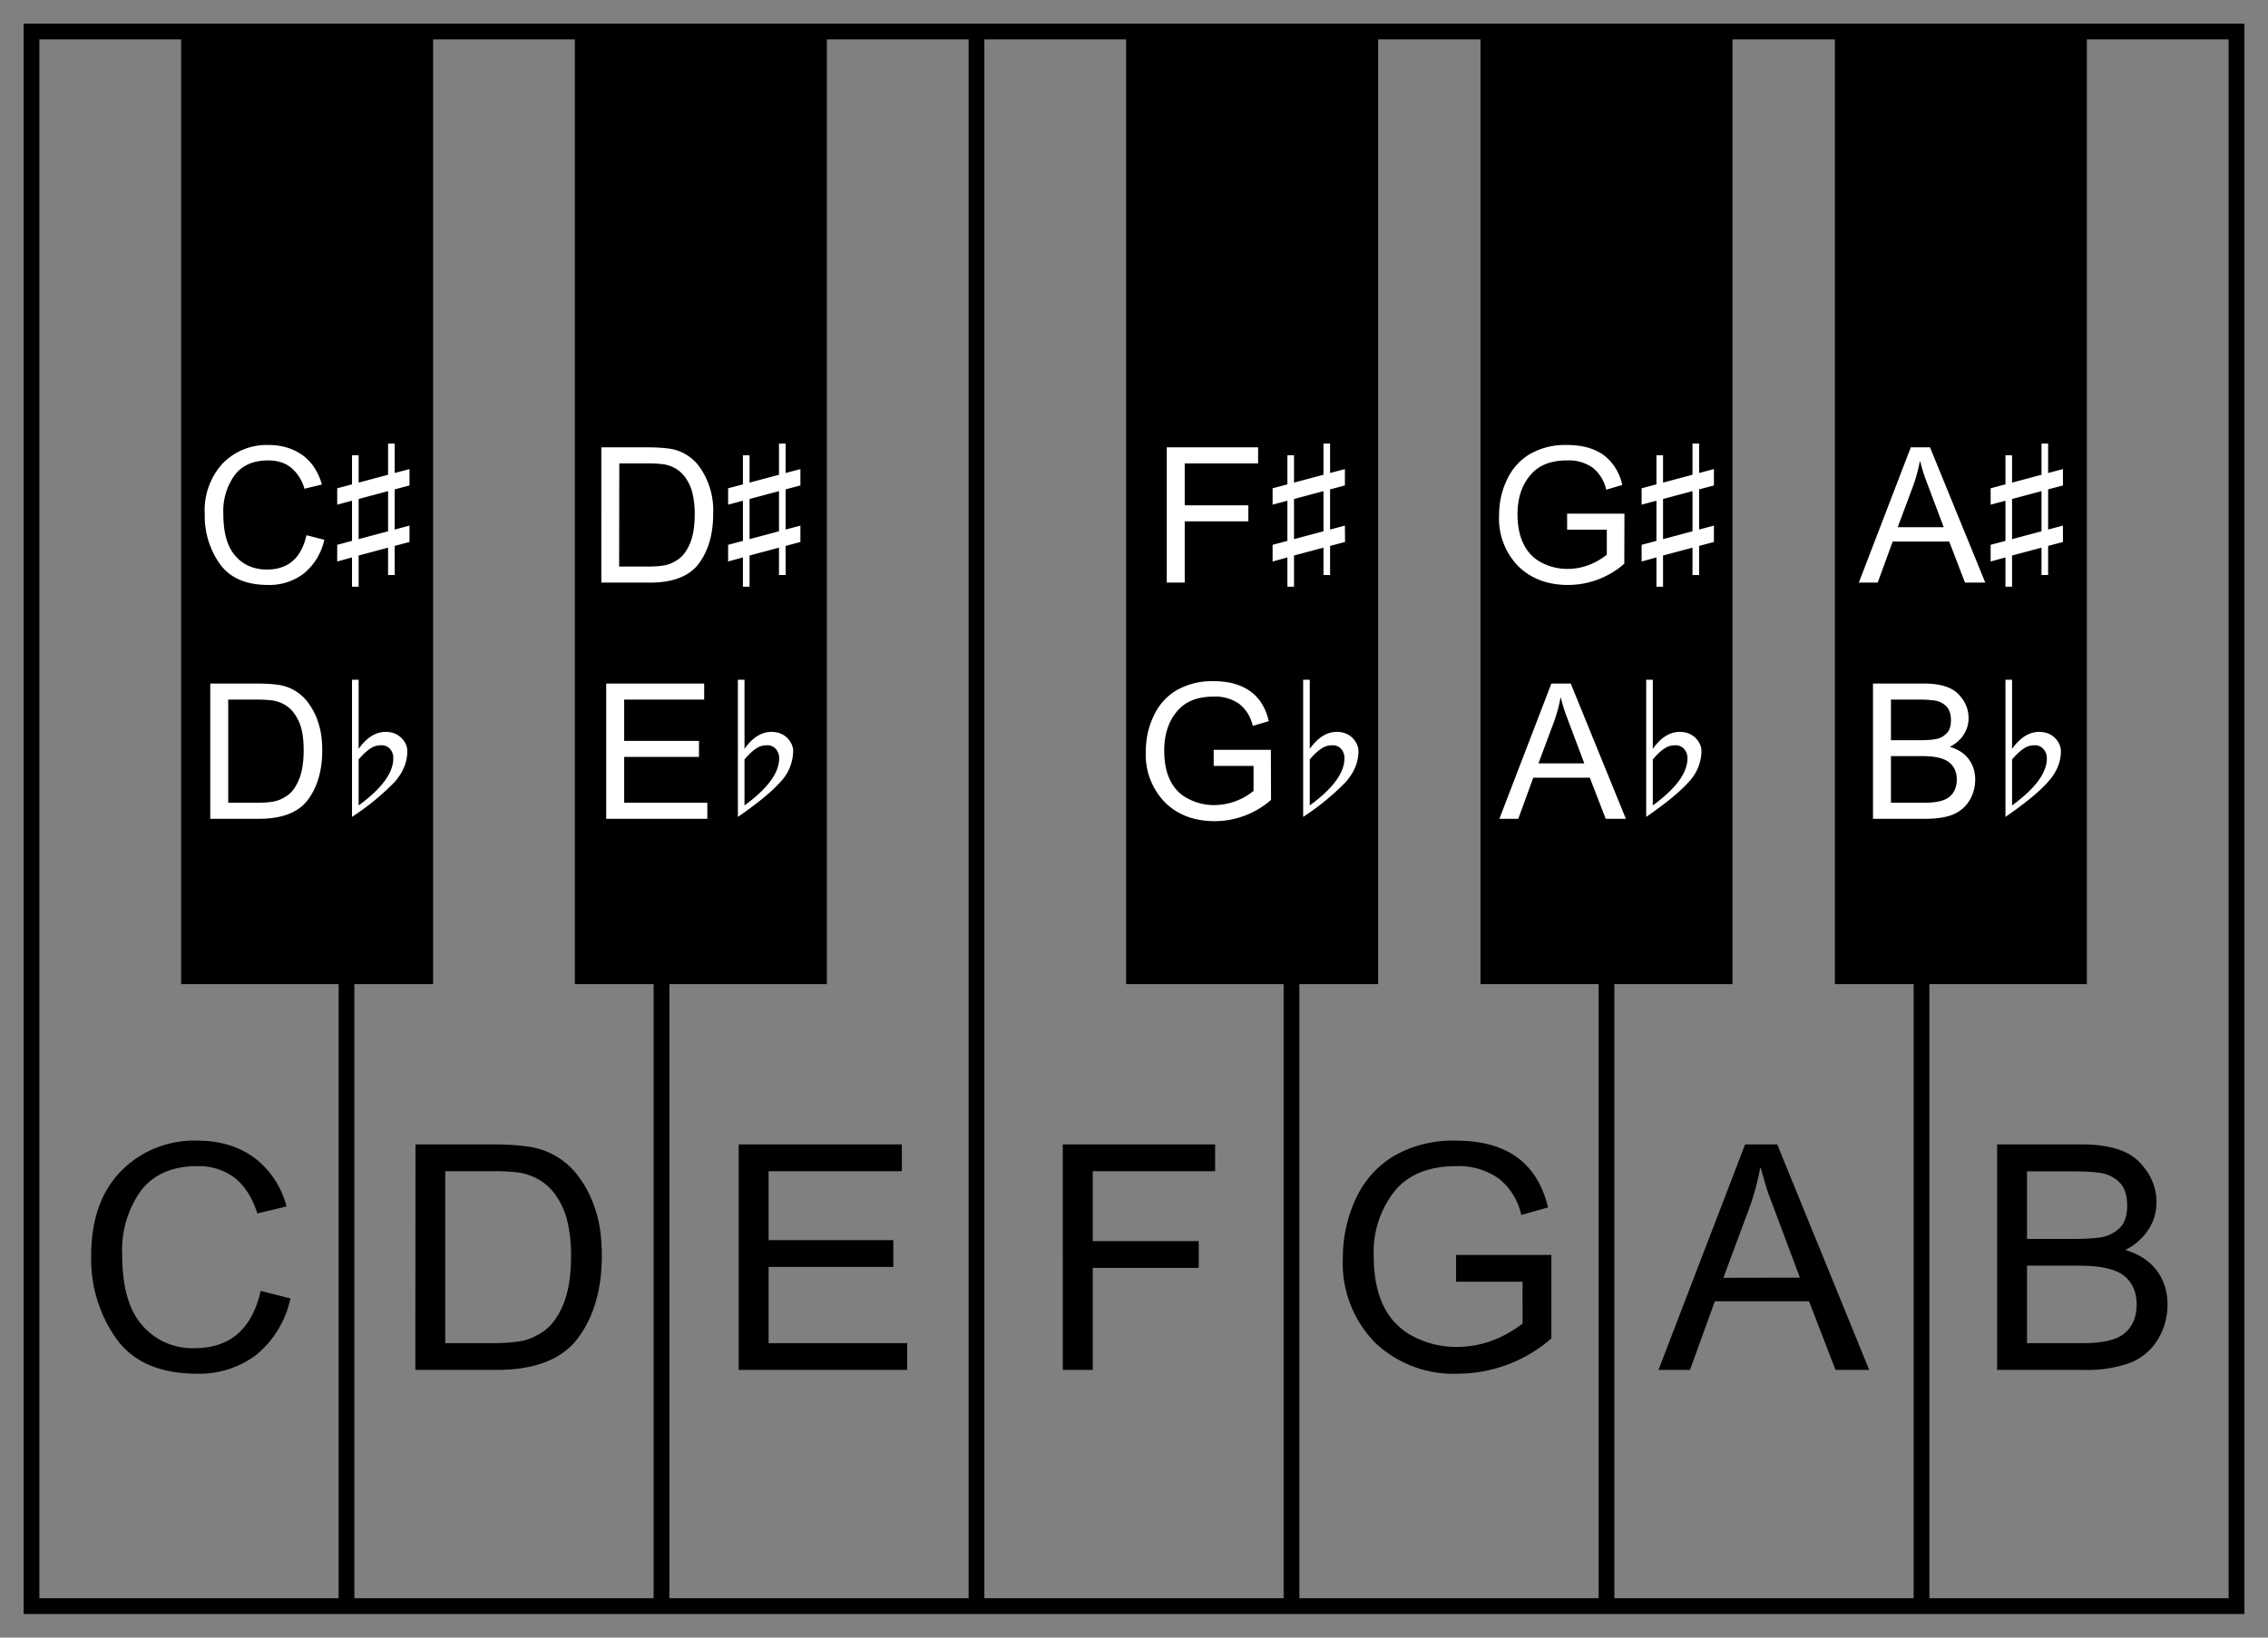 <svg xmlns="http://www.w3.org/2000/svg" viewBox="-2 -2 144 104"><rect x="-2" y="-2" width="144" height="104" fill="#808080" stroke="none"/><path fill="none" stroke="#000" stroke-linecap="round" d="M0 0h140v100H0zm20 0v100M40 0v100M60 0v100M80 0v100M100 0v100M120 0v100"/><path stroke="#000" stroke-linecap="round" d="M10 0h15v60H10zm25 0h15v60H35zm35 0h15v60H70zm22.5 0h15v60h-15zM115 0h15v60h-15z"/><path d="M16.44 80.46a6.33 6.33 0 0 1-2.19 3.6 5.98 5.98 0 0 1-3.73 1.18c-2.35 0-4.05-.73-5.12-2.2a8.74 8.74 0 0 1-1.61-5.3c0-2.28.63-4.07 1.89-5.36a6.49 6.49 0 0 1 4.86-1.94c1.39 0 2.58.35 3.57 1.06a5.6 5.6 0 0 1 2.08 3.12l-1.85.44c-.32-1-.8-1.75-1.43-2.25a3.75 3.75 0 0 0-2.4-.75c-1.55 0-2.74.51-3.55 1.54a6.49 6.49 0 0 0-1.2 4.12c0 2 .42 3.48 1.27 4.45a4.21 4.21 0 0 0 3.32 1.45c1.12 0 2.03-.3 2.73-.9.7-.61 1.2-1.52 1.47-2.74zM24.38 70.68h4.94c.86 0 1.6.05 2.23.14a4.74 4.74 0 0 1 3.29 2.05c.43.6.76 1.29 1 2.07.25.77.37 1.72.37 2.82 0 2.11-.5 3.85-1.5 5.2-1 1.36-2.73 2.04-5.18 2.04h-5.16zm1.89 12.62h3.07c.62 0 1.18-.04 1.67-.12.5-.07.99-.29 1.5-.63.5-.35.92-.91 1.25-1.7.33-.79.5-1.83.5-3.13 0-.71-.07-1.38-.2-2a4.73 4.73 0 0 0-.7-1.7 3.34 3.34 0 0 0-1.17-1.12 3.7 3.7 0 0 0-1.3-.44 13.6 13.6 0 0 0-1.61-.08h-3.01zM55.6 85H44.9V70.68h10.36v1.7H46.8v4.38h7.92v1.7H46.8v4.84h8.8zM75.15 72.38h-7.77v4.44h6.73v1.7h-6.73V85h-1.9V70.68h9.67zM96.5 83a9.07 9.07 0 0 1-5.91 2.24 7.2 7.2 0 0 1-5.31-2 7.2 7.2 0 0 1-2.02-5.34c0-1.35.28-2.62.83-3.78a6.12 6.12 0 0 1 2.43-2.72 7.53 7.53 0 0 1 3.93-.96c1.6 0 2.9.35 3.87 1.06.97.7 1.63 1.77 1.97 3.18l-1.7.48a4.05 4.05 0 0 0-1.44-2.32 4.4 4.4 0 0 0-2.7-.78c-1.73 0-3.03.53-3.9 1.58a6.25 6.25 0 0 0-1.33 4.14c0 1.28.22 2.34.64 3.19a4.27 4.27 0 0 0 1.9 1.92 5.9 5.9 0 0 0 2.73.65c1.5 0 2.89-.5 4.18-1.48V79.4h-4.22v-1.7h6.05zM116.68 85h-2.14l-1.68-4.36h-5.98L105.3 85h-2l5.5-14.32h2.04zm-4.4-5.86l-1.98-5.28c-.15-.42-.31-.98-.5-1.68h-.04c-.19.96-.43 1.85-.74 2.67l-1.6 4.3zM132.94 77.38c.9.28 1.57.72 2.02 1.34.44.61.66 1.32.66 2.12s-.2 1.54-.6 2.2a3.6 3.6 0 0 1-1.72 1.49 8 8 0 0 1-3.02.47h-5.48V70.68h5.38c1.73 0 2.96.38 3.67 1.14.72.75 1.07 1.6 1.07 2.52 0 .62-.16 1.2-.5 1.73a3.7 3.7 0 0 1-1.48 1.31zm-6.24-.7h3.1c.64 0 1.18-.04 1.61-.1.43-.08.82-.27 1.15-.57.33-.31.5-.79.5-1.43 0-.68-.17-1.18-.5-1.5a2.17 2.17 0 0 0-1.2-.59c-.47-.07-1.07-.1-1.8-.1h-2.86zm0 6.62h3.56c1.28 0 2.17-.22 2.66-.65.5-.44.74-1.04.74-1.81s-.26-1.38-.79-1.81c-.53-.43-1.48-.65-2.85-.65h-3.32z"/><path fill="#fff" d="M18.59 32.28a3.8 3.8 0 0 1-1.31 2.15 3.6 3.6 0 0 1-2.24.72c-1.4 0-2.43-.44-3.07-1.32a5.25 5.25 0 0 1-.97-3.18 4.4 4.4 0 0 1 1.14-3.22 3.9 3.9 0 0 1 2.91-1.17c.84 0 1.55.22 2.15.64.59.43 1 1.05 1.24 1.87l-1.11.27a2.67 2.67 0 0 0-.86-1.35c-.38-.3-.86-.45-1.43-.45-.94 0-1.65.3-2.13.92a3.9 3.9 0 0 0-.73 2.47c0 1.2.25 2.09.76 2.67.51.58 1.18.87 2 .87.67 0 1.22-.18 1.64-.54.42-.36.71-.91.88-1.64zm5.41.14l-.94.25v1.85h-.42v-1.74l-1.87.5v1.98h-.42V33.4l-.94.26V32.6l.94-.25V29.8l-.94.25v-1.04l.94-.25v-1.85h.42v1.74l1.87-.5v-1.98h.42v1.87l.94-.25v1.04l-.94.25v2.55l.94-.25zm-1.36-.68v-2.55l-1.87.5v2.55zm-11.29 9.67h2.97c.52 0 .97.03 1.34.08a2.84 2.84 0 0 1 1.97 1.23c.26.36.46.78.6 1.24.15.47.23 1.03.23 1.7 0 1.26-.3 2.3-.9 3.12-.6.81-1.64 1.22-3.11 1.22h-3.1zm1.14 7.57h1.84c.38 0 .71-.02 1-.07.3-.05.6-.17.9-.38.3-.2.56-.55.75-1.02.2-.47.3-1.1.3-1.88 0-.42-.03-.83-.11-1.2a2.84 2.84 0 0 0-.42-1.02 2 2 0 0 0-.7-.67 2.22 2.22 0 0 0-.79-.26 8.16 8.16 0 0 0-.97-.05h-1.8zm8.28-3.42c.51-.72 1.08-1.08 1.72-1.08.4 0 .73.13.99.38.26.26.38.54.38.85 0 .69-.27 1.34-.8 1.95a16.1 16.1 0 0 1-2.71 2.22v-8.71h.42zm0 3.59c1.47-1.07 2.2-2.07 2.2-2.99a.85.85 0 0 0-.2-.59.7.7 0 0 0-.56-.24c-.25 0-.48.06-.68.2-.2.12-.46.35-.76.7zM36.18 26.41h2.96c.52 0 .97.03 1.34.08a2.84 2.84 0 0 1 1.98 1.23 4.76 4.76 0 0 1 .82 2.94c0 1.26-.3 2.3-.9 3.12-.6.81-1.64 1.22-3.1 1.22h-3.1zm1.13 7.57h1.84c.38 0 .71-.02 1-.07.3-.05.6-.17.9-.38.3-.2.56-.55.76-1.02.2-.47.3-1.1.3-1.88 0-.42-.04-.83-.12-1.2a2.84 2.84 0 0 0-.42-1.02 2 2 0 0 0-.7-.67 2.22 2.22 0 0 0-.78-.26 8.16 8.16 0 0 0-.97-.05h-1.8zm11.51-1.56l-.94.25v1.85h-.42v-1.74l-1.87.5v1.98h-.42V33.4l-.94.26V32.6l.94-.25V29.8l-.94.25v-1.04l.94-.25v-1.85h.42v1.74l1.87-.5v-1.98h.42v1.87l.94-.25v1.04l-.94.25v2.55l.94-.25zm-1.36-.68v-2.55l-1.87.5v2.55zM42.91 50h-6.42v-8.59h6.22v1.02h-5.08v2.62h4.75v1.02h-4.75v2.91h5.28zm2.36-4.44c.5-.72 1.08-1.08 1.71-1.08.4 0 .74.13 1 .38.25.26.38.54.38.85a2.9 2.9 0 0 1-.81 1.95c-.54.61-1.44 1.35-2.7 2.22v-8.71h.42zm0 3.59c1.47-1.07 2.2-2.07 2.2-2.99a.85.85 0 0 0-.21-.59.7.7 0 0 0-.55-.24c-.26 0-.49.06-.69.2-.2.12-.45.35-.75.7zM77.88 27.43h-4.66v2.66h4.04v1.02h-4.04V35h-1.14v-8.59h5.8zm5.52 4.99l-.95.25v1.85h-.42v-1.74l-1.87.5v1.98h-.42V33.4l-.94.26V32.6l.94-.25V29.8l-.94.25v-1.04l.94-.25v-1.85h.42v1.74l1.87-.5v-1.98h.42v1.87l.94-.25v1.04l-.94.25v2.55l.94-.25zm-1.37-.68v-2.55l-1.87.5v2.55zM78.7 48.8a5.44 5.44 0 0 1-3.56 1.35c-1.31 0-2.38-.4-3.18-1.2a4.32 4.32 0 0 1-1.21-3.21c0-.81.16-1.57.5-2.27.32-.7.8-1.24 1.45-1.63a4.51 4.51 0 0 1 2.36-.58c.96 0 1.74.22 2.32.64.59.42.98 1.06 1.18 1.9l-1.02.3a2.43 2.43 0 0 0-.86-1.4 2.64 2.64 0 0 0-1.62-.46c-1.04 0-1.82.31-2.34.95-.53.63-.8 1.46-.8 2.48 0 .77.13 1.4.39 1.91.25.5.63.9 1.14 1.15.5.26 1.04.4 1.63.4a4 4 0 0 0 2.51-.9v-1.59h-2.53v-1.02h3.63zm2.46-3.24c.51-.72 1.08-1.08 1.72-1.08.4 0 .73.13.99.38.25.26.38.54.38.85 0 .69-.27 1.34-.8 1.95a16.1 16.1 0 0 1-2.71 2.22v-8.71h.42zm0 3.59c1.47-1.07 2.2-2.07 2.2-2.99a.85.85 0 0 0-.2-.59.7.7 0 0 0-.56-.24c-.25 0-.48.06-.68.2-.2.12-.46.35-.76.7zM101.13 33.8a5.44 5.44 0 0 1-3.56 1.35c-1.31 0-2.37-.4-3.18-1.2a4.32 4.32 0 0 1-1.21-3.21c0-.81.16-1.57.5-2.27.32-.7.81-1.24 1.45-1.63a4.51 4.51 0 0 1 2.36-.58c.97 0 1.74.22 2.33.64a3.2 3.2 0 0 1 1.18 1.9l-1.02.3a2.43 2.43 0 0 0-.86-1.4 2.64 2.64 0 0 0-1.63-.46c-1.03 0-1.81.31-2.34.95-.53.63-.8 1.46-.8 2.48 0 .77.14 1.4.4 1.91.25.5.63.9 1.13 1.15.5.26 1.05.4 1.64.4.9 0 1.73-.3 2.5-.9v-1.59H97.5v-1.02h3.64zm5.69-1.38l-.94.25v1.85h-.42v-1.74l-1.87.5v1.98h-.42V33.4l-.94.26V32.6l.94-.25V29.8l-.94.25v-1.04l.94-.25v-1.85h.42v1.74l1.87-.5v-1.98h.42v1.87l.94-.25v1.04l-.94.25v2.55l.94-.25zm-1.36-.68v-2.55l-1.87.5v2.55zM101.23 50h-1.28l-1.01-2.61h-3.59L94.4 50h-1.2l3.3-8.59h1.23zm-2.64-3.52l-1.19-3.16a12.4 12.4 0 0 1-.3-1.01h-.02a9.8 9.8 0 0 1-.44 1.6l-.96 2.57zm4.35-.92c.5-.72 1.08-1.08 1.71-1.08.4 0 .74.13 1 .38.25.26.38.54.38.85a2.9 2.9 0 0 1-.81 1.95c-.54.61-1.44 1.35-2.7 2.22v-8.71h.42zm0 3.59c1.47-1.07 2.2-2.07 2.2-2.99a.85.85 0 0 0-.21-.59.7.7 0 0 0-.55-.24c-.26 0-.49.06-.69.2-.2.12-.45.35-.75.7zM124.05 35h-1.29l-1-2.61h-3.59l-.95 2.61h-1.2l3.3-8.59h1.22zm-2.64-3.52l-1.19-3.16a12.4 12.4 0 0 1-.3-1.01h-.03a9.8 9.8 0 0 1-.44 1.6l-.96 2.57zm7.57.94l-.94.25v1.85h-.42v-1.74l-1.87.5v1.98h-.42V33.4l-.94.26V32.6l.94-.25V29.8l-.94.25v-1.04l.94-.25v-1.85h.42v1.74l1.87-.5v-1.98h.42v1.87l.94-.25v1.04l-.94.25v2.55l.94-.25zm-1.36-.68v-2.55l-1.87.5v2.55zm-5.82 13.69c.54.16.95.43 1.21.8.27.37.4.8.4 1.27 0 .48-.12.93-.36 1.33s-.59.7-1.03.89c-.45.19-1.05.28-1.81.28h-3.29v-8.59h3.22c1.05 0 1.78.23 2.21.68.43.45.64.96.64 1.51 0 .38-.1.72-.3 1.04-.2.32-.49.58-.89.79zm-3.74-.42h1.86c.38 0 .7-.02.97-.07.26-.04.48-.15.68-.34.2-.18.3-.47.3-.85 0-.4-.1-.7-.3-.9a1.3 1.3 0 0 0-.72-.36 7.31 7.31 0 0 0-1.07-.06h-1.72zm0 3.97h2.14c.76 0 1.3-.13 1.6-.4.29-.25.44-.62.44-1.08 0-.46-.16-.82-.48-1.08-.31-.26-.89-.4-1.7-.4h-2zm7.69-3.42c.51-.72 1.09-1.08 1.72-1.08.4 0 .74.13 1 .38.25.26.38.54.38.85 0 .69-.27 1.34-.82 1.95-.54.61-1.44 1.35-2.7 2.22v-8.71h.42zm0 3.59c1.47-1.07 2.21-2.07 2.21-2.99a.85.85 0 0 0-.22-.59.7.7 0 0 0-.55-.24c-.25 0-.48.06-.68.2-.2.12-.46.35-.76.7z"/></svg>